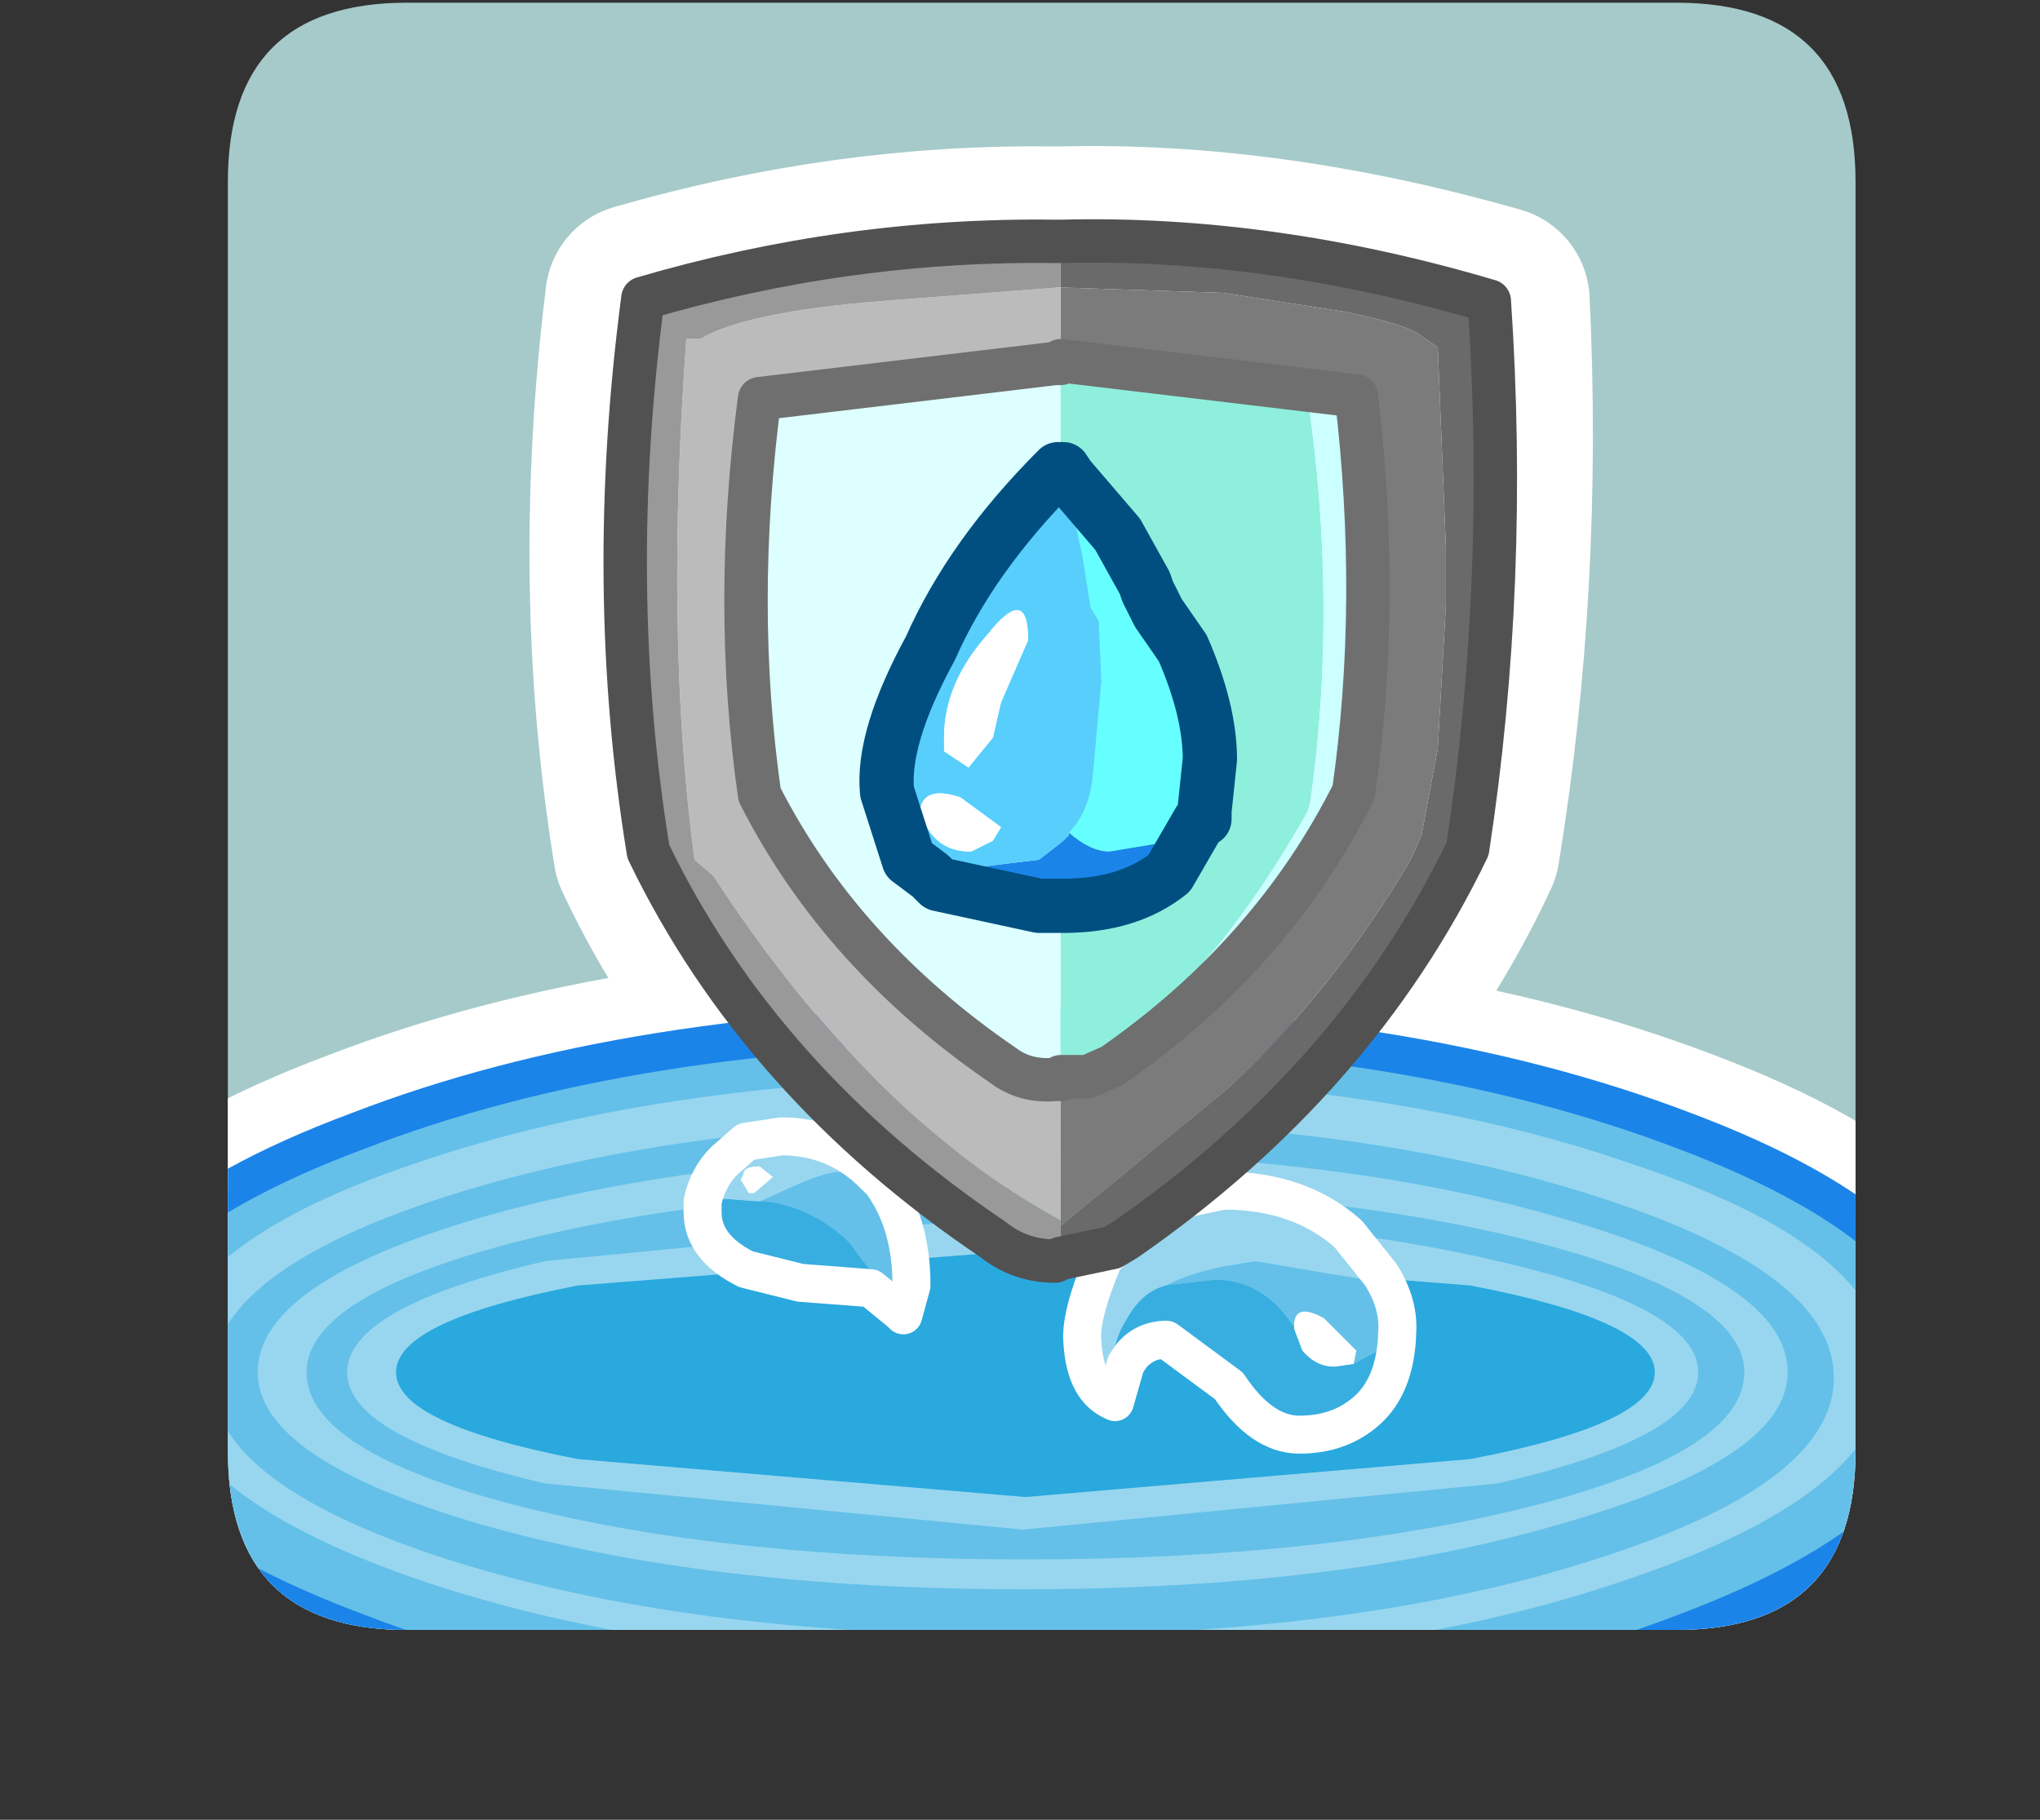 <?xml version="1.0" encoding="UTF-8" standalone="no"?>
<svg xmlns:ffdec="https://www.free-decompiler.com/flash" xmlns:xlink="http://www.w3.org/1999/xlink" ffdec:objectType="frame" height="33.55px" width="37.6px" xmlns="http://www.w3.org/2000/svg">
  <rect width="100%" height="100%" fill="#333333" stroke="none"/>
  <g transform="matrix(1.0, 0.0, 0.0, 1.0, 4.15, 0.0)">
    <use ffdec:characterId="1" height="30.0" transform="matrix(1.0, 0.0, 0.0, 1.0, 0.0, 0.0)" width="30.0" xlink:href="#shape0"/>
    <use ffdec:characterId="6" height="33.5" transform="matrix(1.0, 0.0, 0.0, 1.0, -4.15, 0.05)" width="37.6" xlink:href="#sprite0"/>
  </g>
  <defs>
    <g id="shape0" transform="matrix(1.0, 0.0, 0.0, 1.0, 0.0, 0.0)">
      <path d="M0.0 0.0 L30.0 0.0 30.0 30.0 0.0 30.0 0.0 0.0" fill="#33cc66" fill-opacity="0.0" fill-rule="evenodd" stroke="none"/>
    </g>
    <g id="sprite0" transform="matrix(1.0, 0.0, 0.0, 1.0, 4.2, 0.0)">
      <use ffdec:characterId="2" height="30.0" transform="matrix(1.0, 0.0, 0.0, 1.0, 0.0, 0.0)" width="30.0" xlink:href="#shape1"/>
      <use ffdec:characterId="5" height="33.5" transform="matrix(1.0, 0.0, 0.0, 1.0, -4.2, 0.0)" width="37.6" xlink:href="#sprite1"/>
    </g>
    <g id="shape1" transform="matrix(1.0, 0.0, 0.0, 1.0, 0.0, 0.0)">
      <path d="M0.0 3.3 Q0.0 0.0 3.3 0.0 L26.7 0.0 Q30.0 0.0 30.0 3.3 L30.0 26.7 Q30.0 30.0 26.7 30.0 L3.3 30.0 Q0.0 30.0 0.0 26.7 L0.0 3.3" fill="#a5cac9" fill-rule="evenodd" stroke="none"/>
    </g>
    <g id="sprite1" transform="matrix(1.0, 0.0, 0.0, 1.0, 1.3, 3.5)">
      <clipPath id="clipPath0" transform="matrix(1.0, 0.0, 0.0, 1.0, 0.0, 0.0)">
        <path d="M2.9 -0.2 Q2.9 -3.5 6.2 -3.5 L29.6 -3.5 Q32.9 -3.5 32.9 -0.2 L32.9 23.2 Q32.9 26.5 29.6 26.5 L6.2 26.5 Q2.9 26.5 2.9 23.2 L2.9 -0.2" fill="#6699cc" fill-rule="evenodd" stroke="none"/>
      </clipPath>
      <g clip-path="url(#clipPath0)">
        <use ffdec:characterId="4" height="30.85" transform="matrix(1.0, 0.0, 0.0, 1.0, -1.3, -0.85)" width="37.6" xlink:href="#shape3"/>
      </g>
    </g>
    <g id="shape3" transform="matrix(1.0, 0.0, 0.0, 1.0, 1.3, 0.85)">
      <path d="M17.5 28.5 Q10.35 28.5 5.3 26.55 0.2 24.65 0.2 21.95 0.2 19.2 5.3 17.3 10.35 15.35 17.5 15.35 24.65 15.35 29.75 17.3 34.8 19.2 34.8 21.95 34.8 24.65 29.75 26.55 24.65 28.5 17.5 28.5 Z" fill="none" stroke="#ffffff" stroke-linecap="round" stroke-linejoin="round" stroke-width="3.0"/>
      <path d="M25.7 12.1 Q23.7 16.4 19.4 19.3 L19.0 19.45 18.25 19.65 18.1 19.7 Q17.45 19.7 17.0 19.3 12.65 16.4 10.65 12.15 9.85 7.25 10.5 1.95 14.3 0.85 18.1 0.9 L18.25 0.9 Q22.05 0.8 26.25 2.0 26.5 7.2 25.7 12.1 Z" fill="none" stroke="#ffffff" stroke-linecap="round" stroke-linejoin="round" stroke-width="3.5"/>
      <path d="M17.5 28.5 Q10.35 28.5 5.3 26.55 0.2 24.65 0.2 21.95 0.2 19.2 5.3 17.3 10.35 15.35 17.5 15.35 24.65 15.35 29.75 17.3 34.8 19.2 34.8 21.95 34.8 24.65 29.75 26.55 24.65 28.5 17.5 28.5" fill="#64c0e8" fill-rule="evenodd" stroke="none"/>
      <path d="M17.5 28.5 Q10.35 28.5 5.3 26.55 0.2 24.65 0.2 21.95 0.2 19.2 5.3 17.3 10.35 15.35 17.5 15.35 24.65 15.35 29.75 17.3 34.8 19.2 34.8 21.95 34.8 24.65 29.75 26.55 24.65 28.5 17.5 28.5 Z" fill="none" stroke="#1b84e9" stroke-linecap="round" stroke-linejoin="round" stroke-width="0.7"/>
      <path d="M28.75 25.55 Q24.15 27.15 17.6 27.15 11.0 27.15 6.35 25.55 1.75 23.95 1.75 21.7 1.75 19.45 6.35 17.9 11.0 16.3 17.6 16.3 24.15 16.3 28.75 17.9 33.45 19.45 33.45 21.7 33.45 23.95 28.75 25.55" fill="#98d6ef" fill-rule="evenodd" stroke="none"/>
      <path d="M17.55 17.1 Q23.75 17.1 28.1 18.5 32.5 19.9 32.5 21.85 32.5 23.8 28.1 25.2 23.75 26.6 17.55 26.6 11.35 26.6 6.95 25.2 2.6 23.8 2.6 21.85 2.6 19.9 6.95 18.5 11.35 17.1 17.55 17.1" fill="#64c0e8" fill-rule="evenodd" stroke="none"/>
      <path d="M17.55 17.7 Q23.35 17.7 27.45 18.9 31.65 20.1 31.65 21.75 31.65 23.35 27.45 24.55 23.35 25.75 17.55 25.75 11.75 25.75 7.55 24.55 3.45 23.35 3.45 21.75 3.45 20.1 7.55 18.9 11.75 17.7 17.55 17.7" fill="#98d6ef" fill-rule="evenodd" stroke="none"/>
      <path d="M27.0 24.2 Q23.1 25.2 17.6 25.2 12.1 25.2 8.2 24.2 4.35 23.2 4.35 21.75 4.35 20.35 8.2 19.35 12.1 18.35 17.6 18.35 23.1 18.35 27.0 19.35 30.85 20.35 30.85 21.75 30.85 23.2 27.0 24.2" fill="#64c0e8" fill-rule="evenodd" stroke="none"/>
      <path d="M5.1 21.75 Q5.1 20.55 8.75 19.7 L17.55 18.85 Q22.7 18.85 26.3 19.7 30.0 20.55 30.0 21.75 30.0 22.95 26.3 23.8 L17.55 24.65 8.75 23.8 Q5.1 22.95 5.1 21.75" fill="#98d6ef" fill-rule="evenodd" stroke="none"/>
      <path d="M9.35 20.15 L17.6 19.5 25.8 20.15 Q29.2 20.8 29.2 21.75 29.2 22.7 25.8 23.35 L17.6 24.05 9.35 23.35 Q6.0 22.7 6.0 21.75 6.0 20.8 9.35 20.15" fill="#29a9de" fill-rule="evenodd" stroke="none"/>
      <path d="M23.65 21.6 L23.7 21.35 23.1 20.75 Q22.55 20.45 22.55 20.9 L22.5 20.85 Q21.95 20.05 21.1 20.05 L20.2 20.15 Q20.75 19.85 21.85 19.7 L23.9 20.05 24.15 19.95 Q24.5 20.5 24.45 21.05 L24.45 21.1 24.3 21.25 23.65 21.6 M12.7 18.6 L13.25 18.35 Q13.9 18.05 14.2 18.05 L14.95 18.25 Q15.5 19.0 15.5 20.15 L15.35 20.7 15.3 20.65 14.35 19.35 Q13.65 18.7 12.8 18.6 L12.7 18.6" fill="#64c0e8" fill-rule="evenodd" stroke="none"/>
      <path d="M22.55 20.9 Q22.55 20.45 23.1 20.75 L23.7 21.35 23.65 21.6 23.3 21.65 Q22.95 21.65 22.7 21.35 L22.55 20.95 22.55 20.9 M12.5 18.45 L12.35 18.2 12.4 18.1 Q12.4 17.95 12.7 17.95 L12.95 18.15 12.6 18.45 12.5 18.45" fill="#ffffff" fill-rule="evenodd" stroke="none"/>
      <path d="M23.65 21.6 L24.3 21.25 24.45 21.1 Q24.4 22.0 23.9 22.45 23.4 22.9 22.65 22.9 21.95 22.9 21.35 22.0 L20.2 21.15 Q19.8 21.15 19.55 21.45 L19.45 21.6 19.25 22.3 19.15 22.25 Q19.15 21.25 19.45 20.8 19.75 20.25 20.2 20.15 L21.1 20.05 Q21.95 20.05 22.5 20.85 L22.55 20.9 22.55 20.95 22.7 21.35 Q22.95 21.65 23.3 21.65 L23.65 21.6 M11.65 18.6 L12.05 18.55 12.7 18.6 12.8 18.6 Q13.65 18.7 14.35 19.35 L15.3 20.65 14.75 20.2 13.45 20.1 12.45 19.85 Q11.65 19.45 11.65 18.8 L11.65 18.6" fill="#38aee0" fill-rule="evenodd" stroke="none"/>
      <path d="M24.15 19.95 L23.9 20.05 21.85 19.7 Q20.75 19.85 20.2 20.15 19.75 20.25 19.45 20.8 19.15 21.25 19.15 22.25 18.7 22.0 18.65 21.2 18.6 20.7 19.05 19.65 L20.15 18.65 20.3 18.6 21.25 18.4 Q22.65 18.4 23.55 19.2 L24.15 19.95 M12.5 18.45 L12.6 18.45 12.95 18.15 12.7 17.95 Q12.4 17.95 12.4 18.1 L12.35 18.2 12.5 18.45 M11.65 18.6 Q11.75 18.15 12.05 17.85 L12.45 17.5 13.1 17.4 Q14.1 17.4 14.8 18.1 L14.95 18.25 14.2 18.05 Q13.9 18.05 13.25 18.35 L12.7 18.6 12.05 18.55 11.65 18.6" fill="#98d6ef" fill-rule="evenodd" stroke="none"/>
      <path d="M24.45 21.1 L24.45 21.05 Q24.5 20.5 24.15 19.95 L23.55 19.2 Q22.65 18.4 21.25 18.4 L20.3 18.6 20.15 18.65 19.05 19.65 19.8 18.8 20.15 18.65 M24.45 21.1 Q24.4 22.0 23.9 22.45 23.4 22.9 22.65 22.9 21.95 22.9 21.35 22.0 L20.2 21.15 Q19.8 21.15 19.55 21.45 L19.45 21.6 19.25 22.3 19.15 22.25 Q18.7 22.0 18.65 21.2 18.6 20.7 19.05 19.65 M14.95 18.25 L14.8 18.1 Q14.1 17.4 13.1 17.4 L12.45 17.5 12.05 17.85 Q11.75 18.15 11.65 18.6 L11.65 18.8 Q11.65 19.45 12.45 19.85 L13.45 20.1 14.75 20.2 15.3 20.65 15.35 20.7 15.5 20.15 Q15.5 19.0 14.95 18.25 Z" fill="none" stroke="#ffffff" stroke-linecap="round" stroke-linejoin="round" stroke-width="0.7"/>
      <path d="M18.25 19.05 L21.35 16.5 Q23.25 14.75 24.7 12.3 L24.9 11.85 25.2 10.25 25.35 7.6 25.35 6.9 25.35 6.55 25.2 2.85 24.9 2.65 Q24.7 2.45 23.5 2.2 L21.25 1.85 18.25 1.75 18.25 0.9 Q22.1 0.8 26.15 2.0 26.5 7.2 25.75 12.1 23.7 16.35 19.45 19.3 L19.2 19.45 19.15 19.4 18.25 19.65 18.25 19.05" fill="#6a6a6a" fill-rule="evenodd" stroke="none"/>
      <path d="M18.25 1.75 L21.25 1.85 23.5 2.2 Q24.7 2.45 24.9 2.65 L25.2 2.85 25.35 6.55 25.35 6.9 25.35 7.6 25.2 10.25 24.9 11.85 24.7 12.3 Q23.25 14.75 21.35 16.5 L18.25 19.05 18.25 18.95 18.25 16.35 18.3 16.3 18.75 16.3 19.2 16.1 Q22.15 14.05 23.65 11.05 24.15 7.55 23.7 3.75 L18.25 3.1 18.25 1.75" fill="#7b7b7b" fill-rule="evenodd" stroke="none"/>
      <path d="M18.25 3.1 L23.7 3.75 Q24.15 7.55 23.65 11.05 22.15 14.05 19.2 16.1 L18.75 16.3 18.75 16.15 Q21.0 14.6 22.8 11.4 L22.85 11.2 Q23.35 7.6 22.8 3.8 L18.25 3.15 18.25 3.1" fill="#ccffff" fill-rule="evenodd" stroke="none"/>
      <path d="M18.25 3.15 L22.8 3.8 Q23.35 7.6 22.85 11.2 L22.8 11.4 Q21.0 14.6 18.75 16.15 L18.3 16.3 18.25 16.3 18.25 3.15" fill="#8ef0dc" fill-rule="evenodd" stroke="none"/>
      <path d="M18.25 1.75 L18.25 3.1 18.25 3.15 18.15 3.15 12.7 3.8 Q12.2 7.6 12.7 11.1 14.2 14.05 17.2 16.1 17.6 16.4 18.15 16.35 L18.25 16.35 18.25 18.95 Q14.75 17.05 11.85 12.6 L11.5 12.3 Q10.95 8.15 11.35 2.7 L11.6 2.7 Q12.45 2.2 14.95 2.0 L18.2 1.75 18.25 1.75" fill="#bbbbbb" fill-rule="evenodd" stroke="none"/>
      <path d="M18.25 19.05 L18.25 19.65 18.15 19.7 Q17.5 19.7 17.0 19.3 12.7 16.4 10.65 12.15 9.85 7.25 10.55 1.95 14.3 0.85 18.15 0.9 L18.25 0.9 18.25 1.75 18.2 1.75 14.95 2.0 Q12.45 2.2 11.6 2.7 L11.35 2.7 Q10.95 8.15 11.5 12.3 L11.85 12.6 Q14.75 17.05 18.25 18.95 L18.25 19.05" fill="#999999" fill-rule="evenodd" stroke="none"/>
      <path d="M18.25 16.35 L18.15 16.35 Q17.6 16.4 17.2 16.1 14.2 14.05 12.7 11.1 12.2 7.6 12.7 3.8 L18.15 3.15 18.25 3.15 18.25 16.3 18.25 16.35" fill="#ddffff" fill-rule="evenodd" stroke="none"/>
      <path d="M18.3 16.3 L18.25 16.35 18.25 16.3 18.3 16.3" fill="#9cfce8" fill-rule="evenodd" stroke="none"/>
      <path d="M18.75 16.3 L18.3 16.3 18.75 16.15 18.75 16.3" fill="#f0a028" fill-rule="evenodd" stroke="none"/>
      <path d="M19.2 19.45 L19.45 19.3 Q23.7 16.35 25.75 12.1 26.5 7.2 26.15 2.0 22.1 0.8 18.25 0.9 L18.15 0.9 Q14.3 0.85 10.55 1.95 9.85 7.25 10.65 12.15 12.7 16.4 17.0 19.3 17.5 19.7 18.15 19.7 L18.25 19.65 19.2 19.45" fill="none" stroke="#515151" stroke-linecap="round" stroke-linejoin="round" stroke-width="0.8"/>
      <path d="M18.25 3.1 L23.7 3.75 Q24.15 7.55 23.65 11.05 22.15 14.05 19.2 16.1 L18.75 16.3 18.3 16.3 18.25 16.35 18.15 16.35 Q17.6 16.4 17.2 16.1 14.2 14.05 12.7 11.1 12.2 7.6 12.7 3.8 L18.15 3.15 18.25 3.15 M18.25 16.3 L18.3 16.3" fill="none" stroke="#6f6f6f" stroke-linecap="round" stroke-linejoin="round" stroke-width="0.8"/>
      <path d="M18.3 5.1 L18.4 5.25 19.3 6.3 19.8 7.2 19.85 7.35 20.05 7.75 20.5 8.4 Q21.0 9.55 21.0 10.45 L20.9 11.4 20.9 11.55 20.8 11.6 20.35 11.95 19.15 12.15 Q18.8 12.15 18.4 11.8 18.8 11.4 18.85 10.65 L19.0 9.0 18.95 7.9 18.8 7.65 18.65 6.7 18.3 5.1" fill="#66ffff" fill-rule="evenodd" stroke="none"/>
      <path d="M18.4 11.8 Q18.8 12.15 19.15 12.15 L20.35 11.95 20.8 11.6 20.25 12.55 Q19.5 13.15 18.3 13.15 L17.85 13.15 16.0 12.75 15.85 12.6 15.45 12.3 16.2 12.5 17.85 12.3 18.3 11.95 18.4 11.85 18.4 11.8" fill="#1b84e9" fill-rule="evenodd" stroke="none"/>
      <path d="M18.3 5.1 L18.65 6.7 18.8 7.65 18.95 7.9 19.0 9.0 18.85 10.65 Q18.8 11.4 18.4 11.8 L18.4 11.85 18.3 11.95 17.85 12.3 16.2 12.5 15.45 12.3 15.05 11.05 Q14.95 10.05 15.85 8.4 16.6 6.7 18.2 5.1 L18.3 5.1 M16.4 11.15 Q15.65 10.9 15.65 11.5 L15.85 11.8 Q16.1 12.15 16.6 12.15 L17.0 11.95 17.15 11.7 16.4 11.15 M17.65 8.25 Q17.65 7.2 16.9 8.15 16.1 9.05 16.1 10.05 L16.1 10.3 16.55 10.6 17.0 10.05 17.15 9.4 17.65 8.25" fill="#58cefc" fill-rule="evenodd" stroke="none"/>
      <path d="M17.65 8.25 L17.15 9.4 17.0 10.05 16.55 10.6 16.1 10.3 16.1 10.05 Q16.1 9.05 16.9 8.15 17.65 7.2 17.65 8.25 M16.4 11.15 L17.15 11.7 17.0 11.95 16.6 12.15 Q16.1 12.15 15.85 11.8 L15.65 11.5 Q15.65 10.9 16.4 11.15" fill="#ffffff" fill-rule="evenodd" stroke="none"/>
      <path d="M20.8 11.6 L20.9 11.55 20.9 11.4 21.0 10.45 Q21.0 9.55 20.5 8.4 L20.05 7.75 19.85 7.35 19.8 7.2 19.3 6.3 18.4 5.25 18.3 5.1 18.2 5.1 Q16.6 6.7 15.85 8.4 14.95 10.05 15.05 11.05 L15.45 12.3 15.85 12.6 16.0 12.75 17.85 13.15 18.3 13.15 Q19.5 13.15 20.25 12.55 L20.8 11.6 Z" fill="none" stroke="#004f80" stroke-linecap="round" stroke-linejoin="round" stroke-width="1.0"/>
    </g>
  </defs>
</svg>
